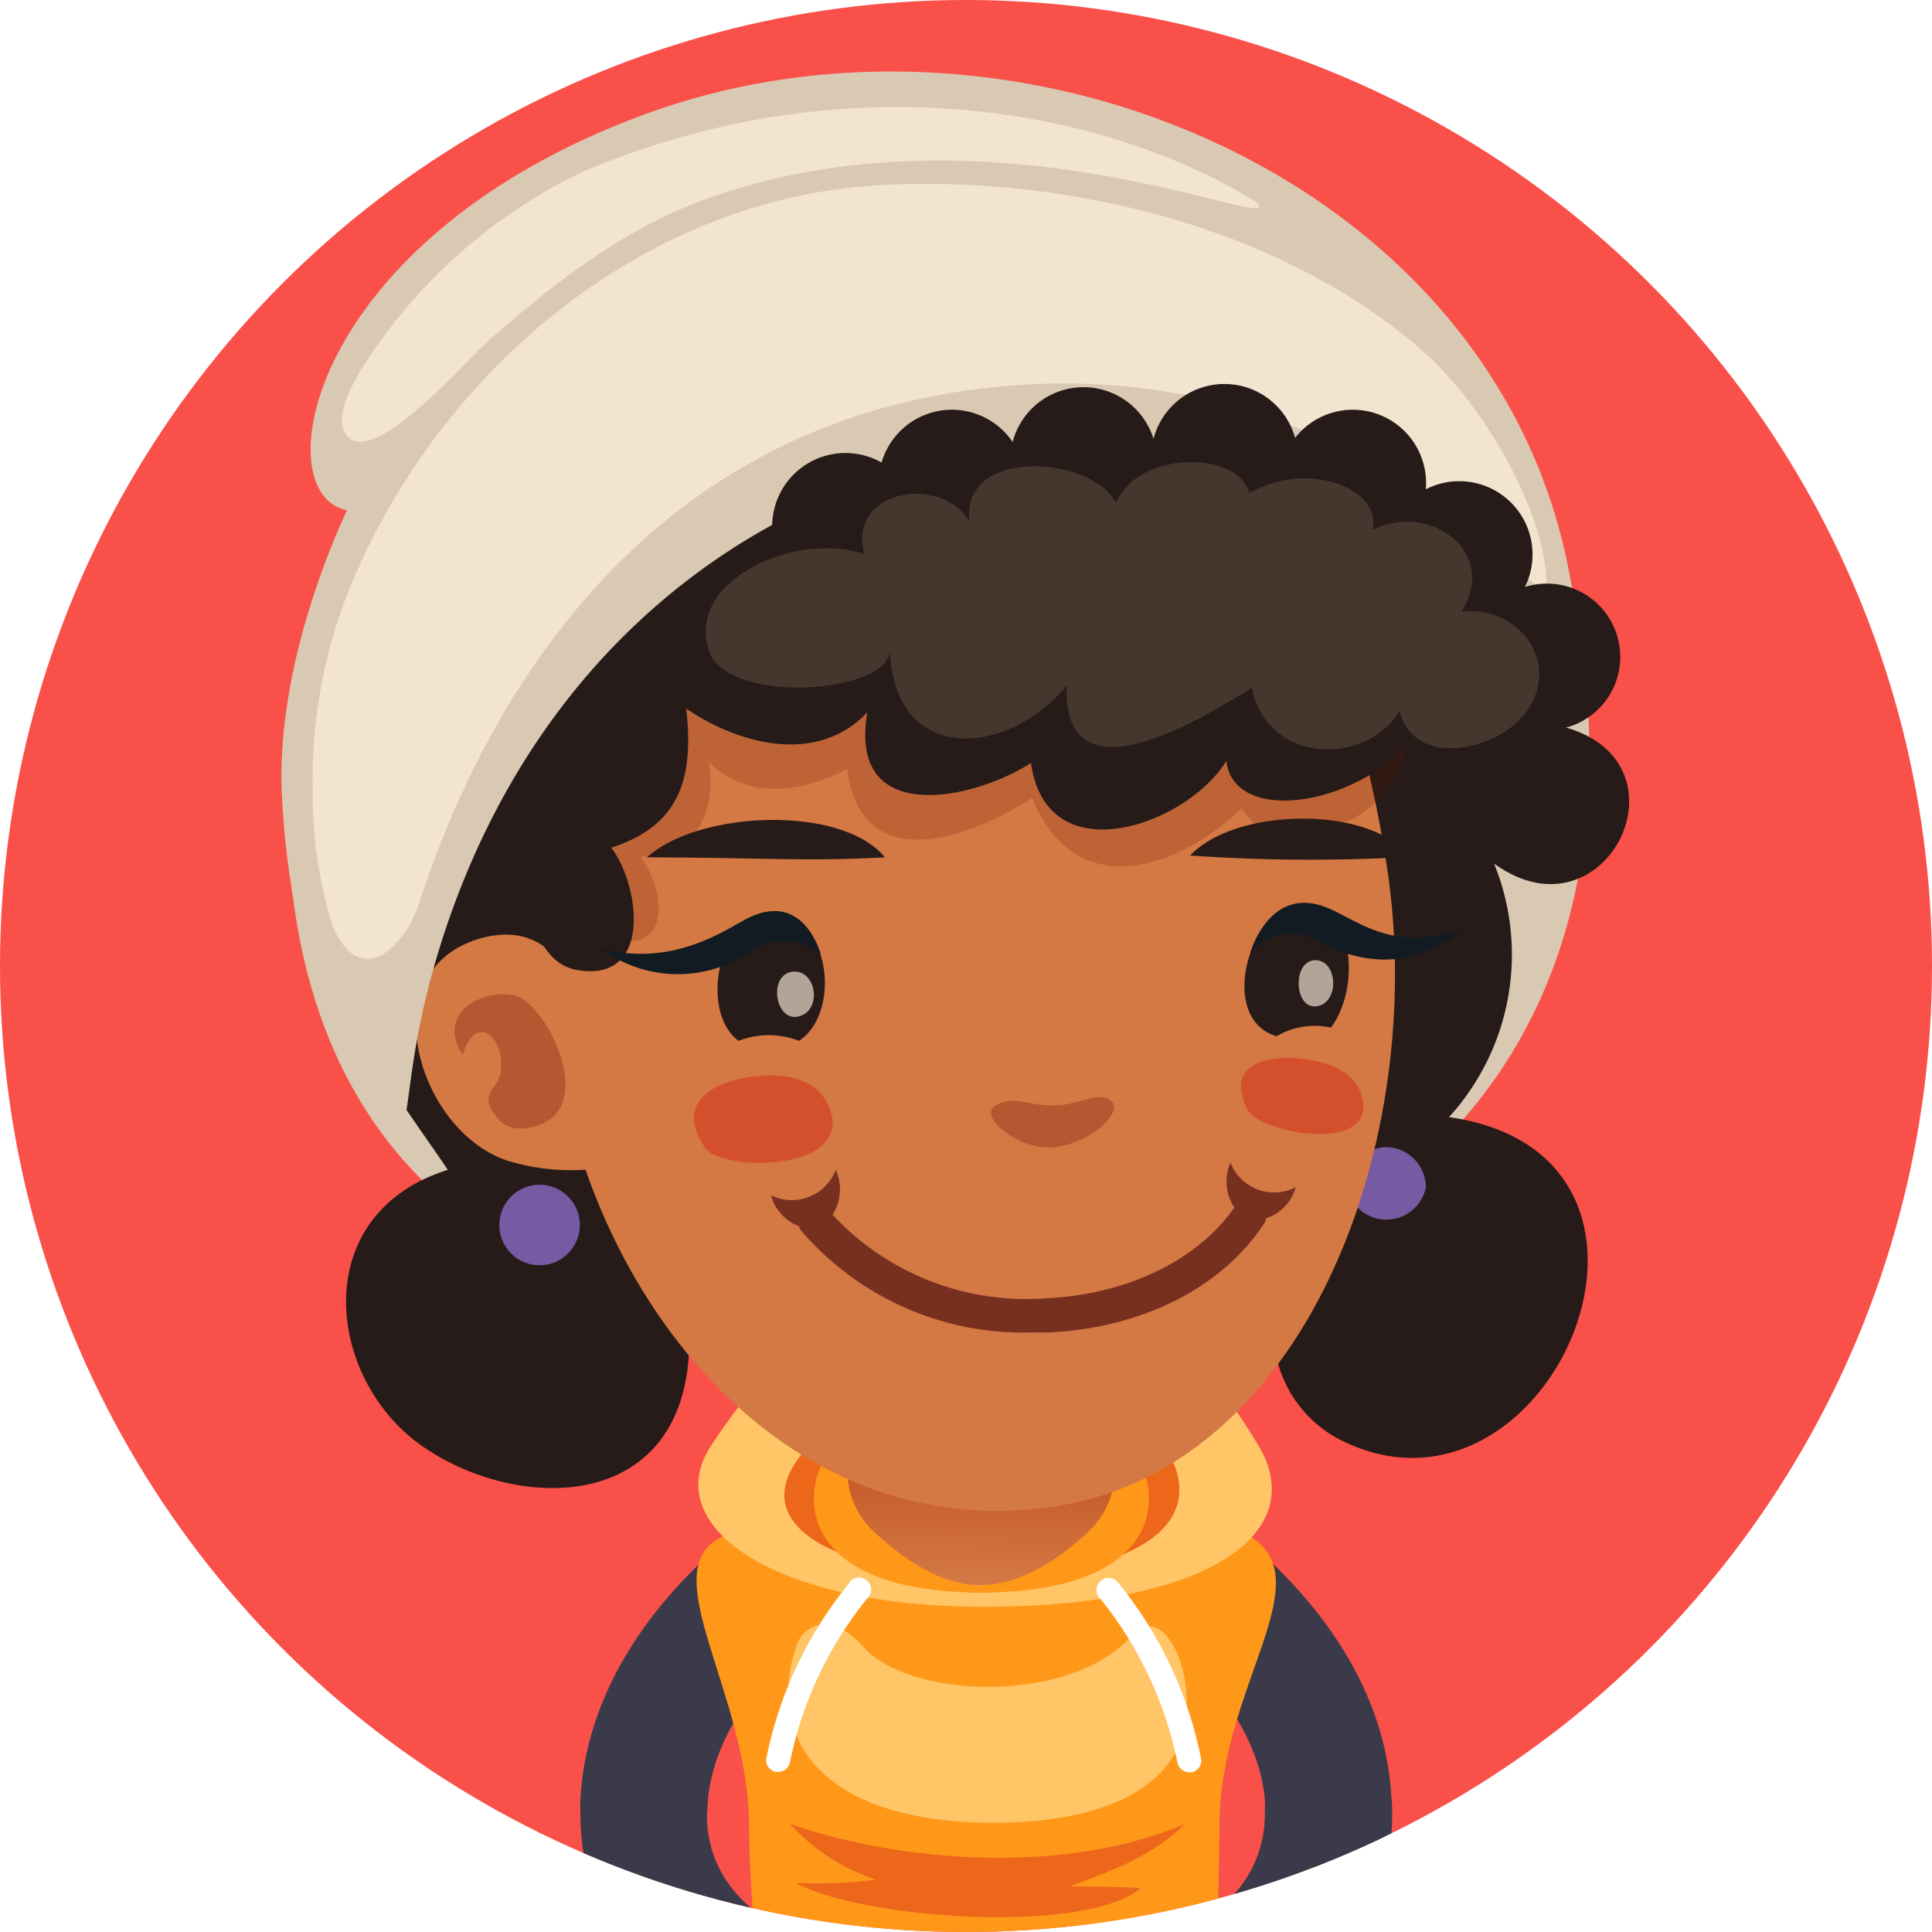 <svg xmlns="http://www.w3.org/2000/svg" xmlns:xlink="http://www.w3.org/1999/xlink" viewBox="0 0 96 96"><defs><style>.cls-1{fill:none;}.cls-2{clip-path:url(#clip-path);}.cls-3{fill:#f95049;}.cls-4{fill:#3a3a4a;}.cls-5{fill:#ff9819;}.cls-6{fill:#ffc566;}.cls-7{fill:#ed671a;}.cls-8{fill:#f1aa83;}.cls-9{fill:#fff;}.cls-10{fill:url(#linear-gradient);}.cls-11{fill:#d9c9b2;}.cls-12{fill:#261b18;}.cls-13{fill:#765aa3;}.cls-14{fill:#d47844;}.cls-15,.cls-16{fill:#661004;}.cls-15{opacity:0.2;}.cls-16{opacity:0.3;}.cls-17{fill:#d4502c;}.cls-18{fill:#611f16;opacity:0.8;}.cls-19{fill:#f0ded1;opacity:0.7;}.cls-20{fill:#121b21;}.cls-21{fill:#f2e4ce;}.cls-22{fill:#45362e;}</style><clipPath id="clip-path"><circle class="cls-1" cx="48" cy="48" r="48"/></clipPath><linearGradient id="linear-gradient" x1="-2164" y1="72.06" x2="-2163.87" y2="78.58" gradientTransform="matrix(-1, 0, 0, 1, -2115.23, 0)" gradientUnits="userSpaceOnUse"><stop offset="0" stop-color="#c25421"/><stop offset="1" stop-color="#d47844"/></linearGradient></defs><g id="Layer_2" data-name="Layer 2"><g id="Layer_4" data-name="Layer 4"><g class="cls-2"><rect class="cls-3" width="96" height="96"/><path class="cls-4" d="M35.22,77.27c-5.12,4.72-6.3,9.37-6.39,12.44a3.16,3.16,0,0,0,3.07,3.23H32a3.15,3.15,0,0,0,3.15-3.06c.08-2.66,1.58-5.42,4.36-8a3.15,3.15,0,1,0-4.27-4.63Z"/><path class="cls-4" d="M62.79,77.27a3.15,3.15,0,0,0-4.27,4.63c2.78,2.56,4.29,5.32,4.36,8A3.15,3.15,0,0,0,66,92.94h.09a3.14,3.14,0,0,0,3.06-3.23C69.09,86.64,67.92,82,62.79,77.27Z"/><path class="cls-5" d="M60.6,90.51c.07-6.56,4.85-11.72,1.76-14-7.66-5.55-20.36-4-26.75,0-2.92,1.82,1.48,7.61,1.61,14,0,2.12.15,3.9.27,5.49h23C60.53,94.39,60.58,92.6,60.6,90.51Z"/><path class="cls-6" d="M35.33,71.84c-2.6,3.94,3,8,13.54,8,11.46,0,16.18-3.79,13.67-8C54.35,58.2,43.32,59.73,35.33,71.84Z"/><path class="cls-7" d="M39.76,72.35c-3,3.91,3.13,6,9.09,6S59.58,76.55,58.43,73C57.06,68.81,42.49,68.82,39.76,72.35Z"/><path class="cls-8" d="M48.78,67.29c-2.64,0-6.37,1.4-6.63,5.1a4.06,4.06,0,0,0,1.13,3.67,8.64,8.64,0,0,0,5.5,2.8,8.66,8.66,0,0,0,5.5-2.8,4.09,4.09,0,0,0,1.13-3.67C55.14,68.69,51.42,67.29,48.78,67.29Z"/><path class="cls-5" d="M42.25,71.23c-2.34,1-4.32,8.08,7,7.9C51.42,79.09,42.26,78.56,42.25,71.23Z"/><path class="cls-5" d="M55.28,71.23c.88,6.93-9.17,7.86-7,7.9C59.6,79.31,57.62,72.21,55.28,71.23Z"/><path class="cls-6" d="M56.2,81.31c-3,3.37-11,3.15-13.31.51-1.56-1.76-3-1.14-3.35.05-1.45,4.44,1.18,8.53,9.35,8.7,4.15.08,8.92-.86,9.9-4.47C59.54,83.39,57.89,79.41,56.2,81.31Z"/><path class="cls-7" d="M39.25,90.62a9.82,9.82,0,0,0,4.29,2.78,24.42,24.42,0,0,1-4,.16c3.16,1.75,14.13,2.62,17.14.29-.51-.13-3.15-.09-3.51-.12,1.85-.69,4.16-1.5,5.68-3.09C52.72,93.24,44.49,92.47,39.25,90.62Z"/><path class="cls-9" d="M42.19,78.67a20,20,0,0,0-4.1,8.65.59.59,0,0,0,.44.72.36.36,0,0,0,.14,0,.58.58,0,0,0,.58-.46,18.84,18.84,0,0,1,3.83-8.14.6.6,0,1,0-.89-.79Z"/><path class="cls-9" d="M55.58,78.67a.6.6,0,1,0-.89.79,18.89,18.89,0,0,1,3.82,8.14.6.6,0,0,0,.58.46.34.34,0,0,0,.14,0,.59.59,0,0,0,.44-.72A19.94,19.94,0,0,0,55.58,78.67Z"/><path class="cls-4" d="M35.13,89.88a3.15,3.15,0,0,0-3.06-3.24H32a3.16,3.16,0,0,0-3.15,3.07A12.32,12.32,0,0,0,30.32,96h8.84C37.1,95,35,93.09,35.13,89.88Z"/><path class="cls-4" d="M66,86.64h-.09a3.16,3.16,0,0,0-3.06,3.24c.09,3.21-2,5.07-4,6.12h8.83a12.32,12.32,0,0,0,1.49-6.29A3.16,3.16,0,0,0,66,86.64Z"/><path class="cls-10" d="M42.19,72.34c.27-3.66,4-5,6.56-5s6.3,1.39,6.56,5A4.05,4.05,0,0,1,54.19,76c-1.55,1.5-3.46,2.73-5.44,2.76S44.86,77.47,43.31,76A4.05,4.05,0,0,1,42.19,72.34Z"/><path class="cls-11" d="M14.42,36.25C13.16,52.06,19.66,66.69,45.16,66,73.56,65.27,82,48,78.07,29,74.23,10.45,16.32,12.42,14.42,36.25Z"/><path class="cls-12" d="M77.7,36.12C75.08,30.58,72,25.66,64.19,22.28c-3.27-1.42-5.5-8.85-10.4-9.06-1-2.62-1.16-3.56-.71-5.28-2,.84-3.91,3-4.21,4.63A10.85,10.85,0,0,0,40.06,7.9a12.1,12.1,0,0,1,3.28,5.26c-2.15.31-3.67.35-5.84.63C26.33,15.27,19.78,22,16.87,32.14c-1.38,4.77-.76,11.42-.07,16.3.39,2.79,3.86,7.3,5.45,9.69-7,2.2-6.06,10.41-1.25,13.74s13.07,3.31,13.25-5.05c4.88,3.4,12.13,4.91,18.06,4.54,1.11-.07,11.38-2.86,11.1-4a6.11,6.11,0,0,0,3.2,4.19C77,76.78,85.32,57.41,72,55.51a12,12,0,0,0,2.24-12.6C79.78,46.93,84.24,37.88,77.7,36.12Z"/><path class="cls-13" d="M70.85,59a2,2,0,0,1-3.92,0,2,2,0,0,1,1.94-2A2,2,0,0,1,70.85,59Z"/><path class="cls-14" d="M27.78,52.81C29.46,64,38.25,76.14,51.23,75,64.48,73.92,70.86,57.38,69,43.65,66.9,28.71,59.65,16.34,44.18,19.57,33.14,21.88,25.54,37.9,27.78,52.81Z"/><path class="cls-15" d="M69.92,37.18a5.39,5.39,0,0,1-4,4c-1.83.52-3,.73-4.22-1-3.37,3.16-8.32,4.64-10.41-.53-3.1,2-8.49,4-9.19-1.44-2.25,1.18-5,1.57-6.88-.36.43,2.39-.73,4.93-3.4,4.7,1.5,2.13,1.36,5.22-2,3.92-2.32-.9-3.05-5.38-3.42-7.49-1.53-8.74,2.89-13.55,10.86-16.45,9.53-3.47,27.79-2.88,32,8.2A11.31,11.31,0,0,1,69.92,37.18Z"/><path class="cls-14" d="M25.17,57.66a10.79,10.79,0,0,0,4.4.42,1,1,0,0,1,.08-.14c.64-1-.35-6.81-.7-7.9-.87-2.73-2.52-4.15-5.12-3.4C18.42,48.22,20.7,56.12,25.17,57.66Z"/><path class="cls-16" d="M27.25,55.67c2-1.28,0-5.46-1.47-6.13-1.23-.54-4.27.51-2.8,2.88.73-2.22,2.1-.79,1.91.79-.12,1-1.26,1.08-.11,2.42C25.4,56.36,26.63,56.07,27.25,55.67Z"/><path class="cls-12" d="M70.51,26.13a10.13,10.13,0,0,0-3.07-3.21c-2.36-1.6-3.71-4.12-6.46-5.43a31.65,31.65,0,0,0-7.83-2.56,37.57,37.57,0,0,0-11.4-.19c-6.26.83-13.79,3.91-15.68,10.58-1.16,4.1-.46,8.82-.09,13,.19,2.12-.71,9.34,2.75,9.89,3.78.6,3-4.36,1.64-6.09,3.55-1.13,4.09-3.65,3.73-6.91,2.63,1.79,6.51,2.82,9,.18-1,5.75,5.33,4.34,8.13,2.52C52,43.49,59,41,60.94,37.8,61.46,42.93,77.32,37.76,70.51,26.13Z"/><path class="cls-13" d="M28.81,60.8a2,2,0,1,1-2-1.93A2,2,0,0,1,28.81,60.8Z"/><path class="cls-17" d="M67.47,54a1.93,1.93,0,0,1,.25.71c.44,2.63-5.16,1.58-5.74.42-1.09-2.17.85-2.63,2.27-2.56C65.35,52.64,66.86,52.92,67.47,54Z"/><path class="cls-17" d="M40.88,54.46a2.44,2.44,0,0,1,.4.77c.93,3-5.4,3-6.24,1.81-1.56-2.27.49-3.25,2.06-3.5C38.31,53.35,40,53.32,40.88,54.46Z"/><path class="cls-12" d="M70,42.58c-1.78-2.53-8.55-2.52-10.86-.07A86.28,86.28,0,0,0,70,42.58Z"/><path class="cls-16" d="M55.25,54.75c.52.53-1,2.06-2.92,2.26-1.68.17-3.79-1.56-2.86-2.08s1.5,0,2.87,0S54.65,54.13,55.25,54.75Z"/><path class="cls-12" d="M32.15,42.6c2.51-2.3,9.64-2.65,11.82,0C39.94,42.82,38,42.61,32.15,42.6Z"/><path class="cls-18" d="M64.38,59a2.34,2.34,0,0,1-3.24-1.23A2.36,2.36,0,0,0,61.33,60C59.52,62.62,56,64.32,52,64.51a13.15,13.15,0,0,1-10.63-4.15,2.37,2.37,0,0,0,.16-2.24,2.33,2.33,0,0,1-3.22,1.27,2.28,2.28,0,0,0,1.39,1.54.76.76,0,0,0,.11.22,14.54,14.54,0,0,0,11.45,5.06c.27,0,.55,0,.82,0C56.71,66,60.73,64,62.82,60.78a.77.77,0,0,0,.1-.25A2.22,2.22,0,0,0,64.38,59Z"/><path class="cls-12" d="M39.7,51.72a4.11,4.11,0,0,0-3,0c-2.18-1.62-.74-7.3,2.35-6.22C41.38,46.29,41.62,50.47,39.7,51.72Z"/><path class="cls-19" d="M39.33,48.29c1.13-.19,1.53,1.63.58,2.13C38.6,51.1,38.07,48.52,39.33,48.29Z"/><path class="cls-12" d="M65.79,45.23c1.65,1.06,1.52,4.3.34,5.83a3.74,3.74,0,0,0-2.7.43C60,50.46,62.72,43.27,65.79,45.23Z"/><path class="cls-19" d="M65.35,47.71c1.07,0,1.21,1.88.27,2.24C64.31,50.44,64.13,47.74,65.35,47.71Z"/><path class="cls-20" d="M72.58,46.2s-2.81,2.95-7.16.52a2.62,2.62,0,0,0-3.29.62s.93-3.35,3.75-2.26C67.39,45.66,69.13,47.36,72.58,46.2Z"/><path class="cls-20" d="M29.85,47.13a6.39,6.39,0,0,0,7.51.11,2.92,2.92,0,0,1,3.42.18s-.84-3.29-3.75-1.73C35.92,46.29,33.34,48.06,29.85,47.13Z"/><path class="cls-11" d="M22,46.6c-2.57,8-1,11-3.26,8.51C16.27,52.38,14.3,46.19,14,39.35c-.23-5.92,2.28-11.91,3.24-14-4.12-.78-2-13.55,14.91-19.71C50.72-1.11,74.71,9,78.07,29c.25,1.49.55,5.14,0,4.68a8,8,0,0,1-2.07-2C63.43,15.79,31.08,18.54,22,46.6Z"/><path class="cls-21" d="M43.59,9.21c8.83-.53,19.7,1.81,27,8.14,3.31,2.86,6.41,8.52,6.25,12,0,1.13-9.77-12.44-28.41-10-17.13,2.24-24.61,16.26-27.6,25.52-.71,2.2-2.94,4.34-4.29,1.16a21.34,21.34,0,0,1-1-6.61A25.46,25.46,0,0,1,17.77,28.3C22.19,18.32,31.94,9.91,43.59,9.21Z"/><path class="cls-21" d="M28.9,8.56a26.61,26.61,0,0,0-9.22,7.35c-.75,1-3.27,4.13-2.57,5.54,1.11,2.21,6.08-3.56,7-4.37,3.15-2.81,6.73-5.61,10.73-7.1,14.39-5.34,29.34,1.9,27.58.06C55.25,5.56,42.34,2.84,28.9,8.56Z"/><path class="cls-12" d="M73.23,32.68A3.64,3.64,0,1,0,76.86,29,3.63,3.63,0,0,0,73.23,32.68Z"/><path class="cls-12" d="M68.87,27.55a3.64,3.64,0,1,0,3.64-3.64A3.64,3.64,0,0,0,68.87,27.55Z"/><path class="cls-12" d="M63.58,24a3.64,3.64,0,1,0,3.64-3.64A3.64,3.64,0,0,0,63.58,24Z"/><circle class="cls-12" cx="60.84" cy="22.72" r="3.64"/><path class="cls-12" d="M50.2,22.88a3.64,3.64,0,1,0,3.63-3.64A3.64,3.64,0,0,0,50.2,22.88Z"/><path class="cls-12" d="M43.66,24a3.64,3.64,0,1,0,3.64-3.64A3.64,3.64,0,0,0,43.66,24Z"/><path class="cls-12" d="M38.37,26.15A3.64,3.64,0,1,0,42,22.51,3.64,3.64,0,0,0,38.37,26.15Z"/><path class="cls-22" d="M62.08,24.5c2.94-1.68,6.63-.21,6.12,1.84,2.71-1.43,6.31,1,4.43,4.05,3.06-.32,5.09,2.86,3,5.25-1.49,1.68-5.37,2.52-6.09-.32C68,38,63,38.09,62.2,34.18c-2.37,1.47-9.42,5.85-9.2-.11-3,3.62-8.58,3.92-8.79-1.78.08,2.18-8.17,2.8-9,0-1.1-3.53,4.41-5.9,7.74-4.76-.88-3.19,3.81-4,5.23-1.61-.5-3.67,6-3.34,7.28-.94C56.54,22.4,61.51,22.35,62.08,24.5Z"/></g></g></g></svg>